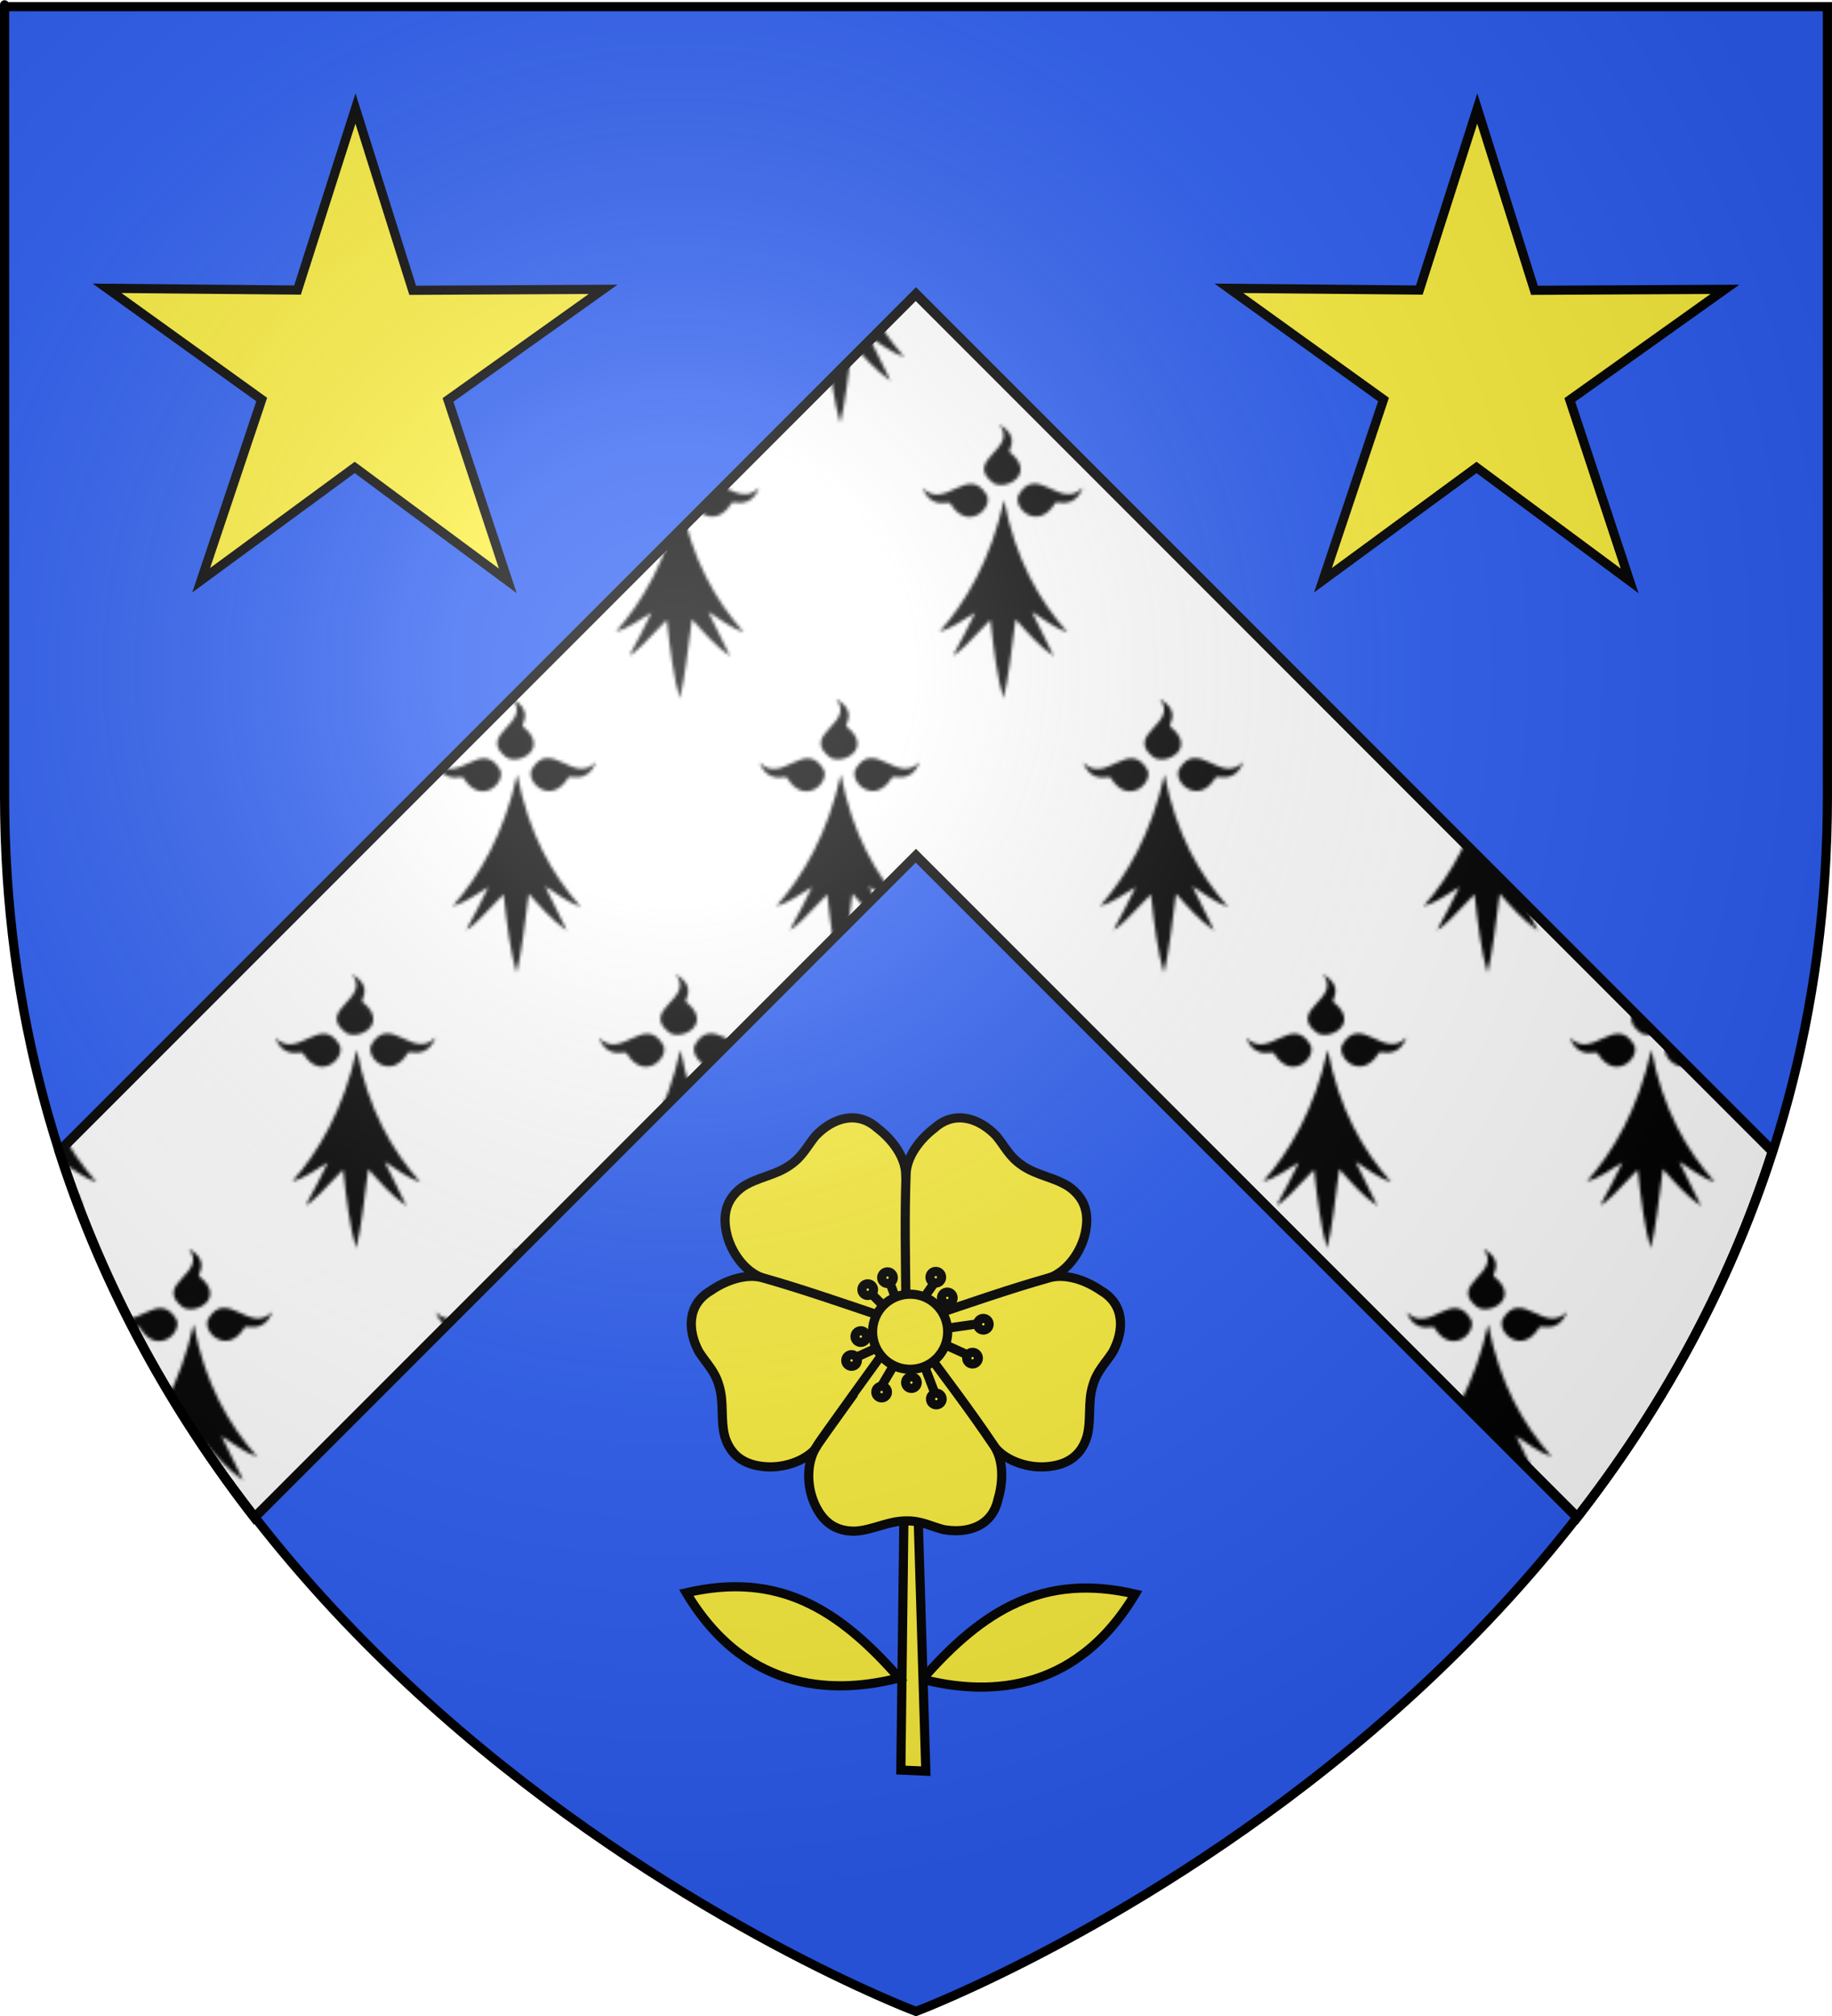 <?xml version="1.0" encoding="UTF-8" standalone="no"?>
<svg
   xmlns:dc="http://purl.org/dc/elements/1.1/"
   xmlns:cc="http://creativecommons.org/ns#"
   xmlns:rdf="http://www.w3.org/1999/02/22-rdf-syntax-ns#"
   xmlns:svg="http://www.w3.org/2000/svg"
   xmlns="http://www.w3.org/2000/svg"
   xmlns:xlink="http://www.w3.org/1999/xlink"
   xmlns:sodipodi="http://sodipodi.sourceforge.net/DTD/sodipodi-0.dtd"
   xmlns:inkscape="http://www.inkscape.org/namespaces/inkscape"
   height="660"
   width="600"
   version="1.0"
   id="svg2"
   sodipodi:version="0.32"
   inkscape:version="0.46"
   sodipodi:docname="0prov.svg"
   sodipodi:docbase="L:\Héraldique"
   inkscape:export-filename="/Users/olivier/Desktop/Blason Rouge/Blason_Vide_3D.png"
   inkscape:export-xdpi="144"
   inkscape:export-ydpi="144"
   inkscape:output_extension="org.inkscape.output.svg.inkscape">
  <sodipodi:namedview
     inkscape:window-height="977"
     inkscape:window-width="1280"
     inkscape:pageshadow="2"
     inkscape:pageopacity="0.0"
     guidetolerance="10.0"
     gridtolerance="10.0"
     objecttolerance="10.0"
     borderopacity="1.0"
     bordercolor="#666666"
     pagecolor="#ffffff"
     id="base"
     showgrid="false"
     height="660px"
     inkscape:zoom="0.7568909"
     inkscape:cx="76.80702"
     inkscape:cy="329.38058"
     inkscape:window-x="207"
     inkscape:window-y="207"
     inkscape:current-layer="layer4"
     showguides="true"
     inkscape:guide-bbox="true"
     inkscape:object-nodes="true"
     inkscape:snap-global="false" />
  <desc
     id="desc4">Flag of Canton of Valais (Wallis)</desc>
  <defs
     id="defs6">
    <linearGradient
       id="linearGradient2893">
      <stop
         style="stop-color:white;stop-opacity:0.314;"
         offset="0"
         id="stop2895" />
      <stop
         id="stop2897"
         offset="0.19"
         style="stop-color:white;stop-opacity:0.251;" />
      <stop
         style="stop-color:#6b6b6b;stop-opacity:0.125;"
         offset="0.6"
         id="stop2901" />
      <stop
         style="stop-color:black;stop-opacity:0.125;"
         offset="1"
         id="stop2899" />
    </linearGradient>
    <radialGradient
       inkscape:collect="always"
       xlink:href="#linearGradient2893"
       id="radialGradient3163"
       gradientUnits="userSpaceOnUse"
       gradientTransform="matrix(1.353,0,0,1.349,-77.629,-85.747)"
       cx="221.445"
       cy="226.331"
       fx="221.445"
       fy="226.331"
       r="300" />
    <pattern
       patternUnits="userSpaceOnUse"
       width="105.113"
       height="179.684"
       patternTransform="translate(-333.788,138.95)"
       id="pattern2666">
      <g
         id="g2641"
         transform="translate(333.788,-138.95)">
        <g
           inkscape:tile-y0="138.95031"
           inkscape:tile-x0="-333.78807"
           transform="matrix(0.442,0,0,0.4,-334.249,138.533)"
           id="use27390"
           style="display:inline"
           inkscape:tile-cx="-307.50991"
           inkscape:tile-cy="183.87119"
           inkscape:tile-w="52.556333"
           inkscape:tile-h="89.841767">
          <g
             id="g2591"
             inkscape:label="Fond écu"
             style="display:inline"
             transform="translate(-684.394,-94.79)">
            <g
               transform="translate(1400,-5.6023842e-4)"
               id="g2593" />
            <g
               transform="translate(579.77,-597.725)"
               id="g2595">
              <g
                 transform="translate(109.318,303.367)"
                 id="g2597" />
            </g>
            <g
               transform="translate(-131.326,9.233)"
               id="g2599"
               style="display:inline" />
            <g
               id="g2601"
               inkscape:label="Meubles"
               style="display:inline"
               transform="translate(700,-2.8023842e-4)" />
          </g>
          <g
             id="g2603"
             inkscape:label="Meubles"
             style="display:inline"
             transform="translate(-684.394,-94.79)">
            <g
               transform="translate(3633.79,816.71)"
               id="g2605" />
            <g
               transform="translate(2813.56,218.986)"
               id="g2607">
              <g
                 transform="translate(109.318,303.367)"
                 id="g2609" />
            </g>
            <g
               transform="translate(2102.465,825.944)"
               id="g2611"
               style="display:inline" />
            <g
               id="g2613"
               inkscape:label="Meubles"
               style="display:inline"
               transform="translate(2933.79,816.711)" />
            <g
               transform="translate(2233.79,816.711)"
               style="display:inline"
               inkscape:label="Meubles"
               id="g2615" />
            <g
               transform="matrix(0.694,0,0,0.694,483.951,63.552)"
               style="fill:#000000;stroke:none;stroke-opacity:1;display:inline"
               id="g2617"
               inkscape:tile-x0="55.51442"
               inkscape:tile-y0="35.930804">
              <g
                 style="fill:#000000;fill-opacity:1;stroke:none;stroke-opacity:1"
                 id="g2619">
                <path
                   d="M 377.128,135.622 C 363.027,205.733 336.74,255.374 308.184,291.061 C 320.054,287.499 333.399,277.371 346.301,268.511 C 338.411,286.896 330.52,302.956 322.63,319.179 C 327.341,317.431 342.291,301.057 362.595,277.033 C 365.778,310.06 370.082,347.255 376.512,369.649 C 381.631,347.291 385.418,310.285 389.481,276.307 C 401.722,291.501 413.611,306.872 430.173,319.905 L 406.92,267.587 C 418.927,275.985 432.195,287.102 444.927,291.788 C 414.738,254.32 389.317,205.741 377.128,135.622 z"
                   style="fill:#000000;fill-opacity:1;fill-rule:evenodd;stroke:none;stroke-width:3;stroke-linecap:round;stroke-linejoin:round;stroke-miterlimit:4;stroke-dasharray:none;stroke-opacity:1"
                   id="path2621" />
                <path
                   d="M 319.723,139.698 C 318.427,135.62 300.185,148.673 290.128,121.31 C 314.12,148.894 338.908,92.269 358.962,130.251 C 365.151,145.922 338.04,173.112 319.723,139.698 z"
                   style="fill:#000000;fill-opacity:1;fill-rule:evenodd;stroke:none;stroke-width:3;stroke-linecap:round;stroke-linejoin:round;stroke-miterlimit:4;stroke-dasharray:none;stroke-opacity:1"
                   id="path2623" />
                <path
                   d="M 431.716,139.348 C 433.012,135.27 451.253,148.323 461.311,120.961 C 437.319,148.545 412.53,91.919 392.477,129.902 C 386.288,145.572 413.399,172.762 431.716,139.348 z"
                   style="fill:#000000;fill-opacity:1;fill-rule:evenodd;stroke:none;stroke-width:3;stroke-linecap:round;stroke-linejoin:round;stroke-miterlimit:4;stroke-dasharray:none;stroke-opacity:1;display:inline"
                   id="path2625" />
                <path
                   d="M 383.382,79.375 C 379.685,77.221 396.403,62.265 371.894,46.481 C 393.58,75.912 332.91,87.752 365.604,115.608 C 379.547,125.066 411.996,104.539 383.382,79.375 z"
                   style="fill:#000000;fill-opacity:1;fill-rule:evenodd;stroke:none;stroke-width:3;stroke-linecap:round;stroke-linejoin:round;stroke-miterlimit:4;stroke-dasharray:none;stroke-opacity:1;display:inline"
                   id="path2627" />
              </g>
            </g>
          </g>
          <g
             id="g2629"
             inkscape:label="Reflet final"
             transform="translate(-684.394,-94.79)" />
          <g
             id="g2631"
             inkscape:label="Contour final"
             transform="translate(-684.394,-94.79)" />
        </g>
        <use
           x="0"
           y="0"
           inkscape:tiled-clone-of="#use27390"
           xlink:href="#use27390"
           transform="translate(52.556,89.842)"
           id="use2639"
           width="1"
           height="1" />
      </g>
    </pattern>
  </defs>
  <g
     inkscape:groupmode="layer"
     id="layer3"
     inkscape:label="Fond écu"
     style="display:inline">
    <path
       d="M 300,658.5 C 300,658.5 598.5,546.18 598.5,260.728 C 598.5,-24.723 598.5,2.176 598.5,2.176 L 1.5,2.176 L 1.5,260.728 C 1.5,546.18 300,658.5 300,658.5 z"
       style="fill:#2b5df2;fill-opacity:1;fill-rule:evenodd;stroke:none;stroke-width:1px;stroke-linecap:butt;stroke-linejoin:miter;stroke-opacity:1;display:inline"
       id="path11587" />
    <g
       id="g21710"
       transform="translate(2.3841858e-7,-700.5)" />
    <g
       id="g4196"
       inkscape:label="Calque 1"
       style="fill:#ffffff;fill-opacity:1;display:inline"
       transform="translate(-8.8132754e-2,0.285)">
      <path
         id="path4198"
         d="M 580.531,376.715 L 391.937,188.09 L 299.999,96.152 L 208.093,188.09 L 19.468,376.715 C 34.273,422.804 56.995,462.666 83.406,496.621 L 299.999,279.996 L 516.593,496.59 C 542.997,462.639 565.728,422.795 580.531,376.715 z"
         style="fill:#ffffff;fill-opacity:1;fill-rule:evenodd;stroke:#000000;stroke-width:3;stroke-linecap:butt;stroke-linejoin:miter;stroke-miterlimit:4;stroke-dasharray:none;stroke-opacity:1;display:inline" />
    </g>
    <g
       id="g21982"
       inkscape:label="Calque 1"
       style="fill:url(#pattern2666);fill-opacity:1.0">
      <path
         id="path16761"
         d="M 580.531,376.715 L 391.937,188.09 L 299.999,96.152 L 208.093,188.09 L 19.468,376.715 C 34.273,422.804 56.995,462.666 83.406,496.621 L 299.999,279.996 L 516.593,496.59 C 542.997,462.639 565.728,422.795 580.531,376.715 z"
         style="fill:url(#pattern2666);fill-opacity:1.0;fill-rule:evenodd;stroke:#000000;stroke-width:3;stroke-linecap:butt;stroke-linejoin:miter;stroke-miterlimit:4;stroke-dasharray:none;stroke-opacity:1;display:inline" />
    </g>
  </g>
  <g
     inkscape:groupmode="layer"
     id="layer4"
     inkscape:label="Meubles"
     style="display:inline">
    <g
       id="g28272">
      <path
         sodipodi:nodetypes="ccccccccccccc"
         d="M 243.328,388.484 C 238.478,391.919 236.12,396.936 238.238,404.786 C 239.93,410.856 244.386,416.389 249.5,418.287 C 249.974,418.741 288.542,431.278 288.586,431.319 C 294.485,433.15 297.002,429.398 296.693,425.466 C 296.84,411.704 297.136,397.917 296.626,384.261 C 296.433,378.81 292.368,373.142 287.349,369.327 C 280.63,363.321 272.59,366.084 267.068,371.897 C 264.254,375.359 262.798,378.67 258.824,381.374 L 258.816,381.38 L 258.655,381.497 L 258.653,381.497 C 253.954,384.82 248.135,385.365 243.328,388.484 z"
         style="fill:#fcef3c;fill-opacity:1;fill-rule:evenodd;stroke:#000000;stroke-width:3;stroke-linecap:butt;stroke-linejoin:miter;stroke-miterlimit:4;stroke-dasharray:none;stroke-opacity:1;display:inline"
         id="path8191" />
      <path
         id="path28127"
         style="fill:#fcef3c;fill-opacity:1;fill-rule:evenodd;stroke:#000000;stroke-width:3;stroke-linecap:butt;stroke-linejoin:miter;stroke-miterlimit:4;stroke-dasharray:none;stroke-opacity:1;display:inline"
         d="M 350.058,388.484 C 354.908,391.919 357.265,396.936 355.148,404.786 C 353.455,410.856 349,416.389 343.886,418.287 C 343.411,418.741 304.844,431.278 304.8,431.319 C 298.901,433.15 296.383,429.398 296.693,425.466 C 296.546,411.704 296.249,397.917 296.76,384.261 C 296.953,378.81 301.017,373.142 306.036,369.327 C 312.756,363.321 320.796,366.084 326.318,371.897 C 329.131,375.359 330.588,378.67 334.562,381.374 L 334.569,381.38 L 334.731,381.497 L 334.732,381.497 C 339.431,384.82 345.25,385.365 350.058,388.484 z"
         sodipodi:nodetypes="ccccccccccccc" />
      <path
         sodipodi:nodetypes="ccccccccccccc"
         d="M 355.993,470.34 C 354.225,476.014 350.182,479.806 342.061,480.218 C 335.766,480.484 329.126,477.956 325.741,473.68 C 325.163,473.368 301.321,440.563 301.268,440.534 C 297.704,435.489 300.495,431.935 304.33,431.015 C 317.373,426.622 330.394,422.08 343.539,418.346 C 348.783,416.845 355.429,418.959 360.609,422.553 C 368.397,427.088 368.254,435.588 364.432,442.636 C 362.009,446.381 359.31,448.79 357.966,453.405 L 357.963,453.414 L 357.902,453.603 L 357.902,453.605 C 356.193,459.101 357.473,464.804 355.993,470.34 z"
         style="fill:#fcef3c;fill-opacity:1;fill-rule:evenodd;stroke:#000000;stroke-width:3;stroke-linecap:butt;stroke-linejoin:miter;stroke-miterlimit:4;stroke-dasharray:none;stroke-opacity:1;display:inline"
         id="path28145" />
      <path
         id="path28151"
         style="fill:#fcef3c;fill-opacity:1;fill-rule:evenodd;stroke:#000000;stroke-width:3;stroke-linecap:butt;stroke-linejoin:miter;stroke-miterlimit:4;stroke-dasharray:none;stroke-opacity:1;display:inline"
         d="M 237.393,470.34 C 239.161,476.014 243.204,479.806 251.325,480.218 C 257.62,480.484 264.259,477.956 267.645,473.68 C 268.223,473.368 292.065,440.563 292.118,440.534 C 295.682,435.489 292.891,431.935 289.056,431.015 C 276.012,426.622 262.992,422.08 249.847,418.346 C 244.603,416.845 237.956,418.959 232.777,422.553 C 224.989,427.088 225.132,435.588 228.954,442.636 C 231.377,446.381 234.076,448.79 235.42,453.405 L 235.423,453.414 L 235.484,453.603 L 235.484,453.605 C 237.193,459.101 235.912,464.804 237.393,470.34 z"
         sodipodi:nodetypes="ccccccccccccc" />
      <path
         sodipodi:nodetypes="ccc"
         id="path28166"
         d="M 302.073,549.744 C 321.935,527.087 341.707,514.858 371.775,521.863 C 351.48,555.841 321.344,554.7 302.073,549.744 z"
         style="fill:#fcef3c;fill-opacity:1;stroke:#000000;stroke-width:3;stroke-miterlimit:4;stroke-dasharray:none;stroke-opacity:1;display:inline" />
      <path
         id="path28170"
         d="M 295.038,579.488 L 296.105,491.69 L 300.548,491.69 L 303.214,579.844 L 295.038,579.488 z"
         style="fill:#fcef3c;fill-opacity:1;stroke:#000000;stroke-width:3;stroke-miterlimit:4;stroke-dasharray:none;stroke-opacity:1;display:inline" />
      <path
         id="path28155"
         style="fill:#fcef3c;fill-opacity:1;fill-rule:evenodd;stroke:#000000;stroke-width:3;stroke-linecap:butt;stroke-linejoin:miter;stroke-miterlimit:4;stroke-dasharray:none;stroke-opacity:1;display:inline"
         d="M 279.977,501.279 C 274.035,501.351 269.178,498.678 266.277,491.082 C 264.079,485.177 264.431,478.081 267.452,473.54 C 267.57,472.894 291.402,440.082 291.414,440.022 C 295.11,435.074 299.352,436.63 301.413,439.993 C 309.621,451.04 317.965,462.02 325.578,473.367 C 328.626,477.891 328.669,484.866 326.852,490.902 C 324.945,499.71 316.817,502.201 308.933,500.744 C 304.622,499.597 301.498,497.775 296.693,497.923 L 296.683,497.922 L 296.484,497.923 L 296.483,497.923 C 290.728,497.997 285.7,500.976 279.977,501.279 z"
         sodipodi:nodetypes="ccccccccccccc" />
      <path
         style="fill:#fcef3c;fill-opacity:1;stroke:#000000;stroke-width:3;stroke-miterlimit:4;stroke-dasharray:none;stroke-opacity:1;display:inline"
         d="M 294.462,549.319 C 274.6,526.663 254.828,514.433 224.761,521.438 C 245.056,555.417 275.191,554.275 294.462,549.319 z"
         id="path28168"
         sodipodi:nodetypes="ccc" />
      <path
         id="path1952"
         style="fill:#fcef3c;fill-opacity:1;fill-rule:evenodd;stroke:#000000;stroke-width:3;stroke-miterlimit:4;stroke-dasharray:none;stroke-opacity:1;display:inline"
         d="M 310.38,435.988 C 310.382,442.782 304.874,448.29 298.079,448.29 C 291.283,448.29 285.775,442.782 285.777,435.988 C 285.775,429.195 291.283,423.687 298.079,423.687 C 304.874,423.687 310.382,429.195 310.38,435.988 L 310.38,435.988 z" />
      <path
         id="path28174"
         d="M 310.106,434.844 L 320.156,433.407"
         style="fill:#fcef3c;fill-opacity:1;stroke:#000000;stroke-width:3;stroke-miterlimit:4;stroke-dasharray:none;stroke-opacity:1"
         sodipodi:nodetypes="cc" />
      <path
         id="path28176"
         d="M 309.806,440.361 L 318.39,444.257"
         style="fill:#fcef3c;fill-opacity:1;stroke:#000000;stroke-width:3;stroke-miterlimit:4;stroke-dasharray:none;stroke-opacity:1"
         sodipodi:nodetypes="cc" />
      <path
         id="path28178"
         d="M 287.498,441.118 L 280.921,444.116"
         style="fill:#fcef3c;fill-opacity:1;stroke:#000000;stroke-width:3;stroke-miterlimit:4;stroke-dasharray:none;stroke-opacity:1"
         sodipodi:nodetypes="cc" />
      <path
         id="path28180"
         d="M 292.323,447.644 L 288.362,454.35"
         style="fill:#fcef3c;fill-opacity:1;stroke:#000000;stroke-width:3;stroke-miterlimit:4;stroke-dasharray:none;stroke-opacity:1"
         sodipodi:nodetypes="cc" />
      <path
         id="path28184"
         d="M 303.01,447.849 L 306.278,456.369"
         style="fill:#fcef3c;fill-opacity:1;stroke:#000000;stroke-width:3;stroke-miterlimit:4;stroke-dasharray:none;stroke-opacity:1"
         sodipodi:nodetypes="cc" />
      <path
         transform="translate(-633.404,-63.587)"
         sodipodi:type="arc"
         style="fill:#fcef3c;fill-opacity:1;stroke:#000000;stroke-width:3;stroke-miterlimit:4;stroke-dasharray:none;stroke-opacity:1"
         id="path28192"
         sodipodi:cx="951.91956"
         sodipodi:cy="508.22278"
         sodipodi:rx="1.8924842"
         sodipodi:ry="1.8924842"
         d="M 953.812,508.223 A 1.892,1.892 0 1 1 950.027,508.223 A 1.892,1.892 0 1 1 953.812,508.223 z" />
      <path
         d="M 953.812,508.223 A 1.892,1.892 0 1 1 950.027,508.223 A 1.892,1.892 0 1 1 953.812,508.223 z"
         sodipodi:ry="1.8924842"
         sodipodi:rx="1.8924842"
         sodipodi:cy="508.22278"
         sodipodi:cx="951.91956"
         id="path28194"
         style="fill:#fcef3c;fill-opacity:1;stroke:#000000;stroke-width:3;stroke-miterlimit:4;stroke-dasharray:none;stroke-opacity:1"
         sodipodi:type="arc"
         transform="translate(-629.871,-74.69)" />
      <path
         transform="translate(-645.263,-50.214)"
         sodipodi:type="arc"
         style="fill:#fcef3c;fill-opacity:1;stroke:#000000;stroke-width:3;stroke-miterlimit:4;stroke-dasharray:none;stroke-opacity:1"
         id="path28196"
         sodipodi:cx="951.91956"
         sodipodi:cy="508.22278"
         sodipodi:rx="1.8924842"
         sodipodi:ry="1.8924842"
         d="M 953.812,508.223 A 1.892,1.892 0 1 1 950.027,508.223 A 1.892,1.892 0 1 1 953.812,508.223 z" />
      <path
         d="M 953.812,508.223 A 1.892,1.892 0 1 1 950.027,508.223 A 1.892,1.892 0 1 1 953.812,508.223 z"
         sodipodi:ry="1.8924842"
         sodipodi:rx="1.8924842"
         sodipodi:cy="508.22278"
         sodipodi:cx="951.91956"
         id="path28198"
         style="fill:#fcef3c;fill-opacity:1;stroke:#000000;stroke-width:3;stroke-miterlimit:4;stroke-dasharray:none;stroke-opacity:1"
         sodipodi:type="arc"
         transform="translate(-669.992,-70.653)" />
      <path
         transform="translate(-673.02,-62.83)"
         sodipodi:type="arc"
         style="fill:#fcef3c;fill-opacity:1;stroke:#000000;stroke-width:3;stroke-miterlimit:4;stroke-dasharray:none;stroke-opacity:1"
         id="path28200"
         sodipodi:cx="951.91956"
         sodipodi:cy="508.22278"
         sodipodi:rx="1.8924842"
         sodipodi:ry="1.8924842"
         d="M 953.812,508.223 A 1.892,1.892 0 1 1 950.027,508.223 A 1.892,1.892 0 1 1 953.812,508.223 z" />
      <path
         d="M 953.812,508.223 A 1.892,1.892 0 1 1 950.027,508.223 A 1.892,1.892 0 1 1 953.812,508.223 z"
         sodipodi:ry="1.8924842"
         sodipodi:rx="1.8924842"
         sodipodi:cy="508.22278"
         sodipodi:cx="951.91956"
         id="path28202"
         style="fill:#fcef3c;fill-opacity:1;stroke:#000000;stroke-width:3;stroke-miterlimit:4;stroke-dasharray:none;stroke-opacity:1"
         sodipodi:type="arc"
         transform="translate(-663.179,-52.485)" />
      <path
         transform="translate(-653.42,-55.588)"
         sodipodi:type="arc"
         style="fill:#fcef3c;fill-opacity:1;stroke:#000000;stroke-width:3;stroke-miterlimit:4;stroke-dasharray:none;stroke-opacity:1"
         id="path28256"
         sodipodi:cx="951.91956"
         sodipodi:cy="508.22278"
         sodipodi:rx="1.8924842"
         sodipodi:ry="1.8924842"
         d="M 953.812,508.223 A 1.892,1.892 0 1 1 950.027,508.223 A 1.892,1.892 0 1 1 953.812,508.223 z" />
      <path
         d="M 953.812,508.223 A 1.892,1.892 0 1 1 950.027,508.223 A 1.892,1.892 0 1 1 953.812,508.223 z"
         sodipodi:ry="1.8924842"
         sodipodi:rx="1.8924842"
         sodipodi:cy="508.22278"
         sodipodi:cx="951.91956"
         id="path28258"
         style="fill:#fcef3c;fill-opacity:1;stroke:#000000;stroke-width:3;stroke-miterlimit:4;stroke-dasharray:none;stroke-opacity:1"
         sodipodi:type="arc"
         transform="translate(-645.436,-90.086)" />
      <path
         transform="translate(-667.732,-86.019)"
         sodipodi:type="arc"
         style="fill:#fcef3c;fill-opacity:1;stroke:#000000;stroke-width:3;stroke-miterlimit:4;stroke-dasharray:none;stroke-opacity:1"
         id="path28260"
         sodipodi:cx="951.91956"
         sodipodi:cy="508.22278"
         sodipodi:rx="1.8924842"
         sodipodi:ry="1.8924842"
         d="M 953.812,508.223 A 1.892,1.892 0 1 1 950.027,508.223 A 1.892,1.892 0 1 1 953.812,508.223 z" />
      <path
         d="M 953.812,508.223 A 1.892,1.892 0 1 1 950.027,508.223 A 1.892,1.892 0 1 1 953.812,508.223 z"
         sodipodi:ry="1.8924842"
         sodipodi:rx="1.8924842"
         sodipodi:cy="508.22278"
         sodipodi:cx="951.91956"
         id="path28262"
         style="fill:#fcef3c;fill-opacity:1;stroke:#000000;stroke-width:3;stroke-miterlimit:4;stroke-dasharray:none;stroke-opacity:1"
         sodipodi:type="arc"
         transform="translate(-661.254,-89.936)" />
      <path
         id="path28264"
         d="M 285.628,423.784 L 288.792,426.948"
         style="opacity:1;fill:#fcef3c;fill-opacity:1;stroke:#000000;stroke-width:3;stroke-miterlimit:4;stroke-dasharray:none;stroke-opacity:1" />
      <path
         id="path28266"
         d="M 291.654,420.47 L 293.161,424.537"
         style="opacity:1;fill:#fcef3c;fill-opacity:1;stroke:#000000;stroke-width:3;stroke-miterlimit:4;stroke-dasharray:none;stroke-opacity:1" />
      <path
         id="path28268"
         d="M 305.664,420.47 L 303.254,423.935"
         style="opacity:1;fill:#fcef3c;fill-opacity:1;stroke:#000000;stroke-width:3;stroke-miterlimit:4;stroke-dasharray:none;stroke-opacity:1" />
      <path
         transform="translate(-641.67,-83.307)"
         sodipodi:type="arc"
         style="fill:#fcef3c;fill-opacity:1;stroke:#000000;stroke-width:3;stroke-miterlimit:4;stroke-dasharray:none;stroke-opacity:1"
         id="path28270"
         sodipodi:cx="951.91956"
         sodipodi:cy="508.22278"
         sodipodi:rx="1.8924842"
         sodipodi:ry="1.8924842"
         d="M 953.812,508.223 A 1.892,1.892 0 1 1 950.027,508.223 A 1.892,1.892 0 1 1 953.812,508.223 z" />
    </g>
    <g
       style="display:inline"
       id="g28302">
      <g
         inkscape:tile-y0="35.526911"
         inkscape:tile-x0="35.055644"
         inkscape:tile-h="154.63603"
         inkscape:tile-w="162.48498"
         inkscape:tile-cy="112.84492"
         inkscape:tile-cx="116.29813"
         style="fill:#fcef3c;stroke:#000000;stroke-opacity:1;stroke-width:2.254;stroke-miterlimit:4;stroke-dasharray:none"
         inkscape:label="Calque 1"
         id="g22448"
         transform="matrix(1.331,0,0,1.331,-431.444,-866.998)">
        <path
           sodipodi:type="star"
           style="fill:#fcef3c;fill-opacity:1;stroke:#000000;stroke-width:2.254;stroke-miterlimit:4;stroke-dasharray:none;stroke-opacity:1;display:inline"
           id="path4222"
           sodipodi:sides="5"
           sodipodi:cx="457.63528"
           sodipodi:cy="68.777557"
           sodipodi:r1="64.180008"
           sodipodi:r2="24.101833"
           sodipodi:arg1="-0.31209535"
           sodipodi:arg2="0.31622318"
           inkscape:flatsided="false"
           inkscape:rounded="0"
           inkscape:randomized="0"
           d="M 518.715,49.071 L 480.542,76.273 L 495.252,120.778 L 457.586,92.879 L 419.804,120.622 L 434.698,76.178 L 396.638,48.819 L 443.509,49.25 L 457.768,4.598 L 471.842,49.308 L 518.715,49.071 z"
           transform="translate(-46.15,673.483)" />
      </g>
      <use
         height="660"
         width="600"
         id="use22962"
         transform="translate(367.403,0)"
         xlink:href="#g22448"
         inkscape:tiled-clone-of="#g22448"
         y="0"
         x="0" />
    </g>
  </g>
  <g
     inkscape:groupmode="layer"
     id="layer2"
     inkscape:label="Reflet final"
     sodipodi:insensitive="true"
     style="display:inline">
    <path
       sodipodi:nodetypes="cccccc"
       d="M 300,658.5 C 300,658.5 598.5,546.18 598.5,260.728 C 598.5,-24.723 598.5,2.176 598.5,2.176 L 1.5,2.176 L 1.5,260.728 C 1.5,546.18 300,658.5 300,658.5 z"
       style="opacity:1;fill:url(#radialGradient3163);fill-opacity:1;fill-rule:evenodd;stroke:none;stroke-width:1px;stroke-linecap:butt;stroke-linejoin:miter;stroke-opacity:1"
       id="path2875"
       inkscape:export-xdpi="144"
       inkscape:export-ydpi="144" />
  </g>
  <g
     inkscape:groupmode="layer"
     id="layer1"
     inkscape:label="Contour final"
     style="display:inline"
     sodipodi:insensitive="true">
    <path
       sodipodi:nodetypes="cccccc"
       d="M 300,658.5 C 300,658.5 1.5,546.18 1.5,260.728 C 1.5,-24.723 1.5,2.176 1.5,2.176 L 598.5,2.176 L 598.5,260.728 C 598.5,546.18 300,658.5 300,658.5 z"
       style="opacity:1;fill:none;fill-opacity:1;fill-rule:evenodd;stroke:#000000;stroke-width:3;stroke-linecap:butt;stroke-linejoin:miter;stroke-miterlimit:4;stroke-dasharray:none;stroke-opacity:1"
       id="path1411"
       inkscape:export-xdpi="144"
       inkscape:export-ydpi="144" />
  </g>
</svg>
